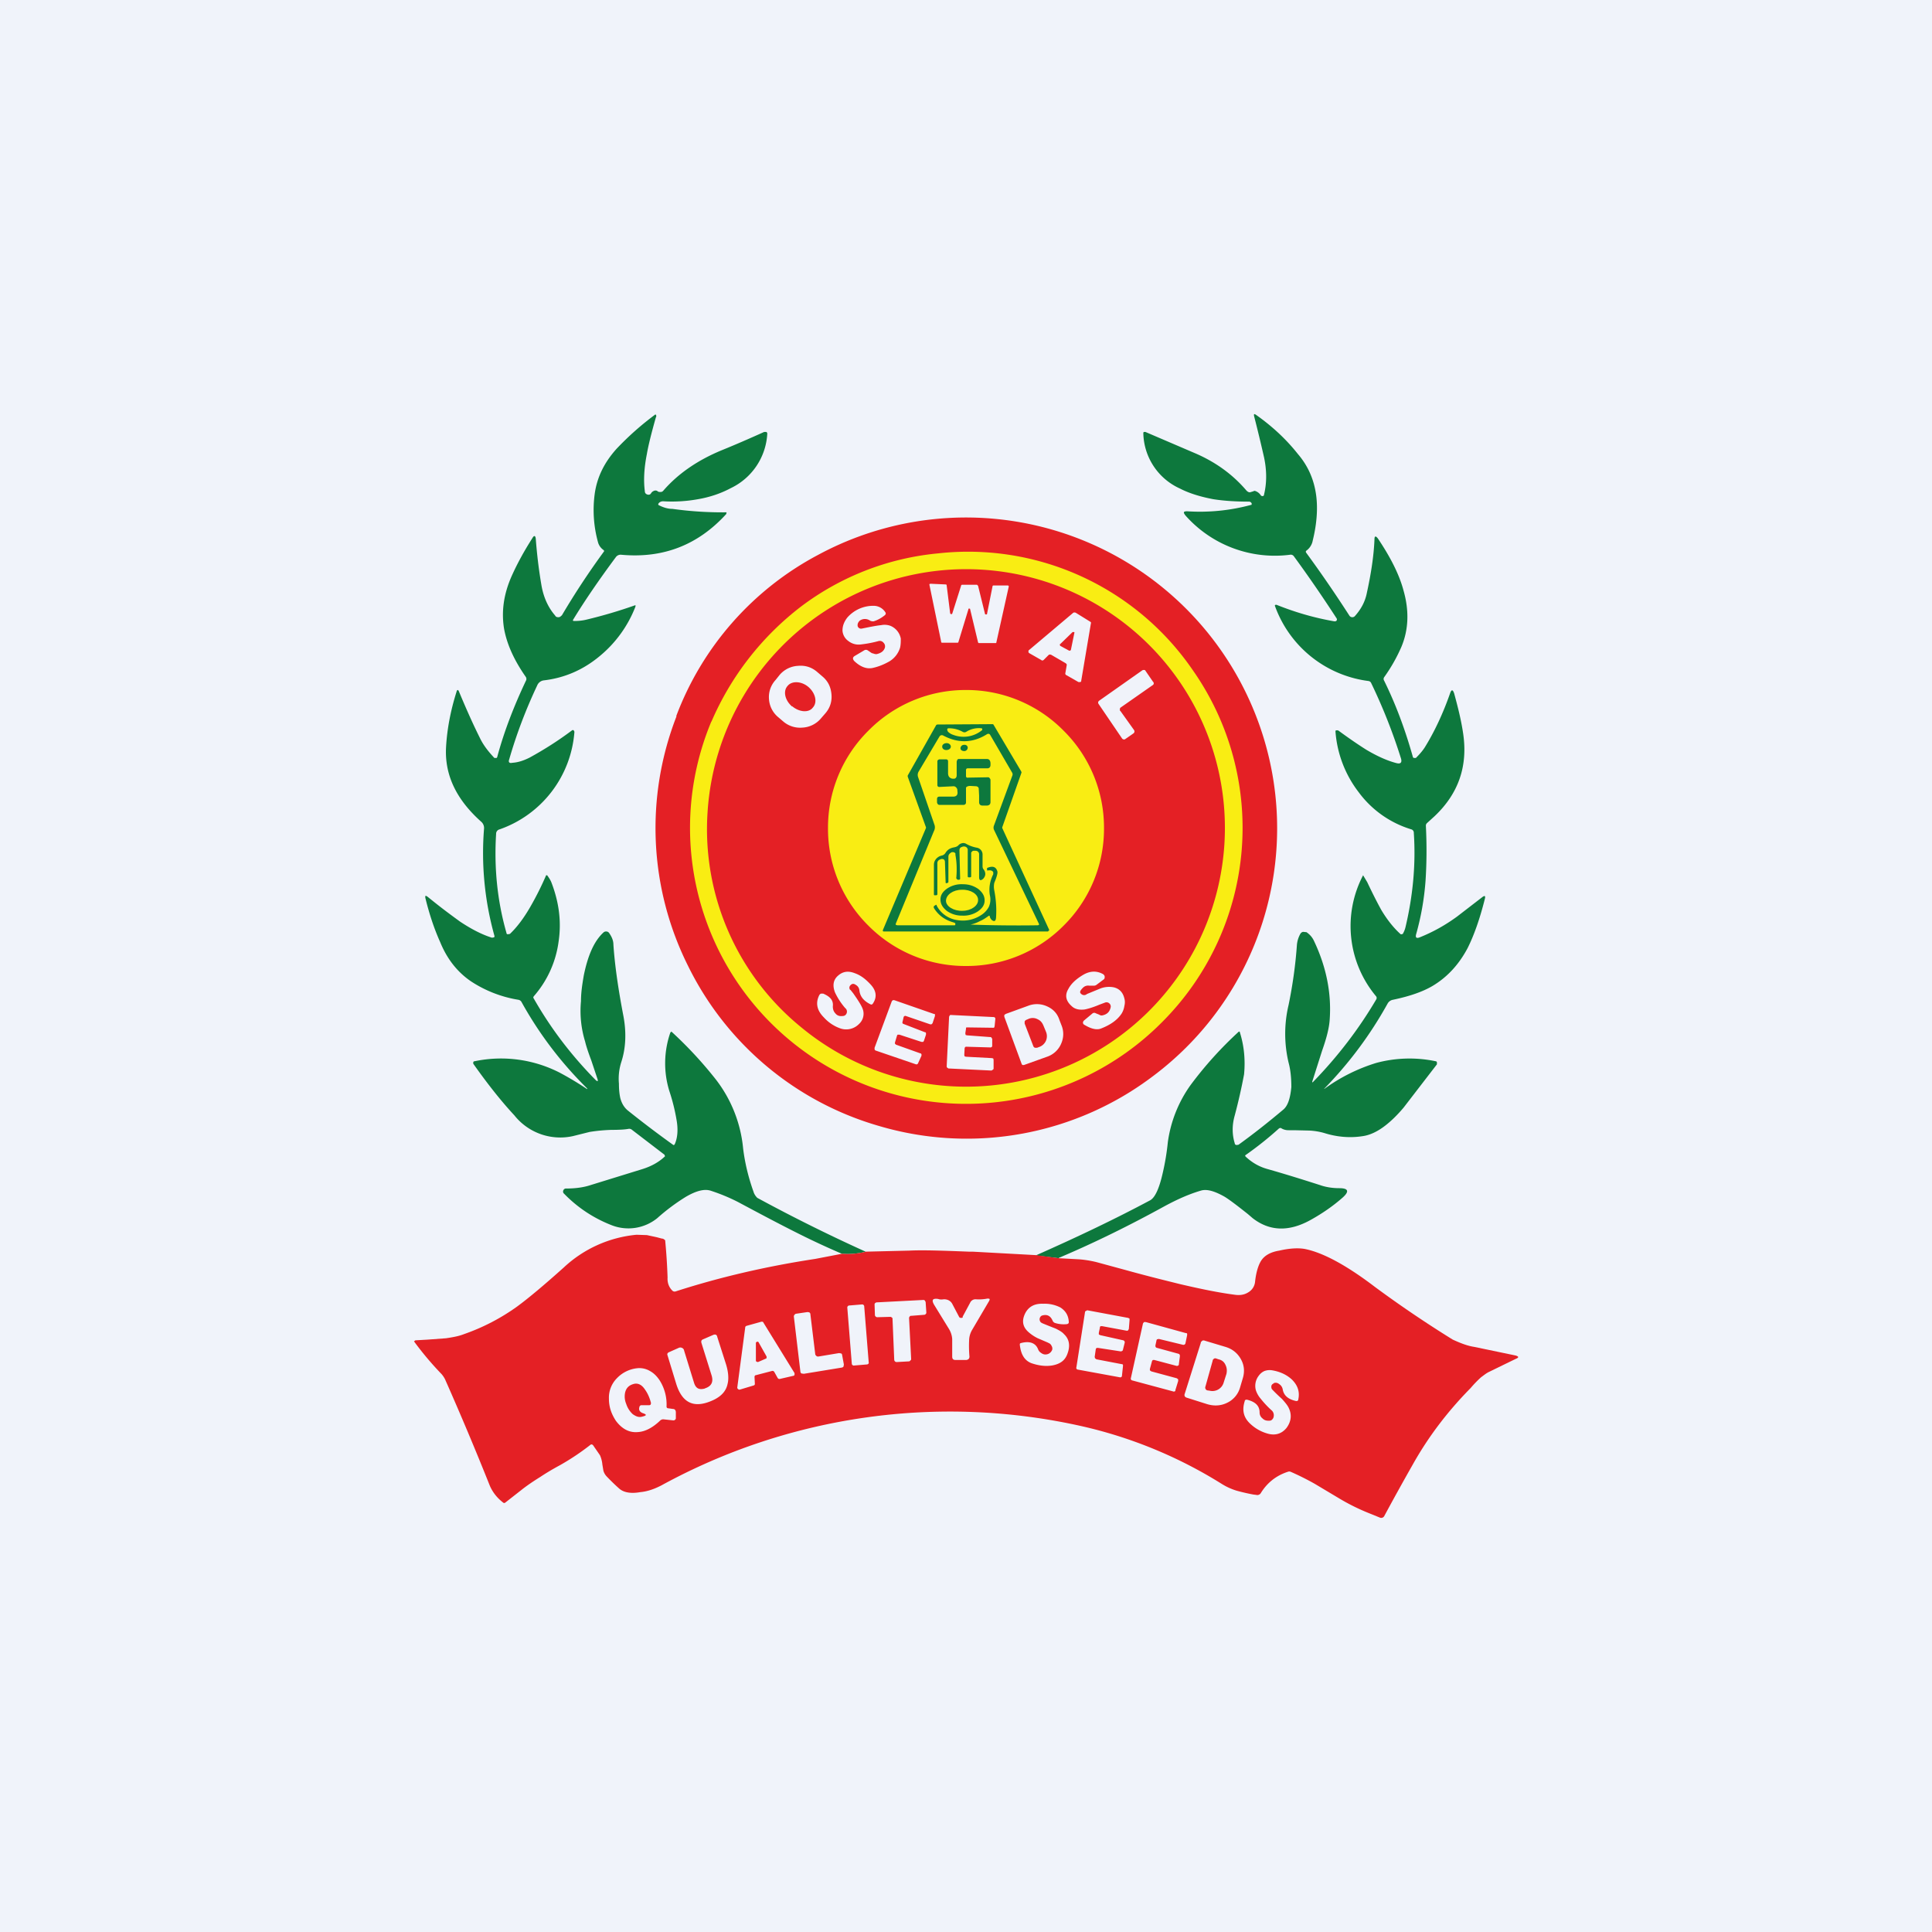 <svg width="56" height="56" viewBox="0 0 56 56" xmlns="http://www.w3.org/2000/svg"><path fill="#F0F3FA" d="M0 0h56v56H0z"/><path d="M25.1 36.28c-.24.06-.47.08-.7.06-.42-.18-.83-.37-1.23-.57-.62-.31-1.2-.62-1.78-.93a5.34 5.34 0 0 0-.77-.32c-.19-.07-.43-.01-.74.17a5.9 5.9 0 0 0-.83.62 1.33 1.33 0 0 1-1.33.2c-.51-.2-.97-.5-1.37-.91a.08.08 0 0 1-.02-.1.08.08 0 0 1 .08-.05c.26 0 .5-.03.71-.1l1.49-.46c.26-.08.48-.2.65-.36.01 0 .02-.02.01-.03l-.01-.03-.94-.72a.12.12 0 0 0-.1-.03c-.1.02-.27.03-.49.03a4.92 4.92 0 0 0-.64.06l-.48.12a1.7 1.7 0 0 1-1.7-.6c-.4-.43-.79-.93-1.18-1.48a.06.06 0 0 1-.01-.06c0-.02.02-.03.04-.03a3.73 3.73 0 0 1 2.46.33 9.1 9.1 0 0 1 .8.48v-.02a10.95 10.95 0 0 1-1.9-2.5.13.13 0 0 0-.09-.07 3.53 3.53 0 0 1-1.37-.53c-.4-.27-.7-.65-.9-1.14-.18-.4-.32-.83-.43-1.28-.01-.07 0-.08.06-.04l.1.08c.37.3.65.5.84.64.33.22.64.38.93.47l.06-.01a.05.05 0 0 0 .01-.05 8.9 8.9 0 0 1-.3-3.1.24.24 0 0 0-.08-.2c-.73-.65-1.07-1.37-1.02-2.18.03-.51.13-1.04.3-1.58.02-.08.05-.08.08 0 .2.48.4.93.6 1.33.1.21.25.4.42.58h.05c.01 0 .02 0 .03-.02.2-.75.49-1.49.83-2.21a.11.11 0 0 0 0-.12c-.35-.5-.55-.96-.63-1.4-.08-.5-.01-1 .22-1.52.17-.38.37-.74.6-1.1.05-.09.09-.08.1.02.03.4.08.85.16 1.32.06.37.2.67.4.9.02.04.05.05.1.05.04 0 .07-.03.1-.06a22.33 22.33 0 0 1 1.22-1.85c0-.01 0-.03-.02-.04a.41.41 0 0 1-.15-.2 3.5 3.5 0 0 1-.1-1.44c.07-.48.28-.9.63-1.29a8.5 8.5 0 0 1 1.13-1l.02.03a.1.1 0 0 1 0 .04l-.01.02c-.13.46-.22.82-.26 1.06-.08.4-.1.76-.06 1.07 0 .07.04.1.1.11.04 0 .06-.01.08-.04a.16.16 0 0 1 .08-.07.11.11 0 0 1 .1 0c.03.03.06.03.09.03a.1.1 0 0 0 .08-.03c.43-.5 1-.89 1.7-1.18.42-.17.83-.35 1.23-.53h.06c.02.01.03.03.03.05a1.86 1.86 0 0 1-1.06 1.58c-.28.15-.6.26-.95.32-.33.06-.67.08-1.01.06-.05 0-.1.02-.13.06-.02.03-.01.05.02.06.12.06.25.1.38.1a10.53 10.53 0 0 0 1.57.1l-.01.05c-.82.9-1.83 1.29-3.04 1.18a.17.17 0 0 0-.16.07c-.49.66-.9 1.26-1.23 1.8-.02.03-.02.05.02.05.12 0 .24-.01.36-.04a13.96 13.96 0 0 0 1.42-.42v.04a3.49 3.49 0 0 1-1.04 1.44c-.48.4-1.02.63-1.61.7a.24.24 0 0 0-.2.15c-.33.7-.6 1.41-.81 2.14-.03.08 0 .12.09.1.16-.01.32-.06.5-.15.42-.23.83-.49 1.23-.79a.04.04 0 0 1 .05 0l.02.04a3.25 3.25 0 0 1-2.17 2.83.13.13 0 0 0-.1.13c-.06.97.03 1.93.3 2.87 0 .02.01.04.04.04l.06-.01c.2-.19.4-.45.6-.8a8.8 8.8 0 0 0 .45-.9h.03c.05.07.09.13.12.2.22.57.3 1.14.21 1.73a3 3 0 0 1-.72 1.58c-.01.02-.02.04 0 .06.5.88 1.1 1.66 1.8 2.37.05.04.07.04.05-.03l-.18-.54c-.09-.24-.15-.42-.18-.55a3.02 3.02 0 0 1-.12-1.17c0-.26.04-.5.08-.74.12-.59.3-1 .57-1.25a.11.11 0 0 1 .09-.03.1.1 0 0 1 .08.05c.07.1.12.21.12.33.04.6.14 1.29.29 2.07.09.48.07.93-.06 1.33a1.58 1.58 0 0 0-.07.63c0 .2.02.33.04.42.04.15.11.27.22.36a30.84 30.84 0 0 0 1.32 1c.02 0 .03-.01.04-.03.08-.18.1-.42.05-.7a5.62 5.62 0 0 0-.21-.84 2.72 2.72 0 0 1 .03-1.69l.03-.03a11.7 11.7 0 0 1 1.29 1.39 3.86 3.86 0 0 1 .79 2c.05.41.15.83.3 1.25.02.07.06.13.11.18a48.27 48.27 0 0 0 3.14 1.56ZM30.69 36.47l-.67-.08c1.2-.53 2.31-1.06 3.32-1.6.14-.08.26-.34.36-.78.07-.3.12-.6.15-.9a3.7 3.7 0 0 1 .66-1.66 10.94 10.94 0 0 1 1.4-1.55c.02 0 .03.01.03.03.12.38.16.79.12 1.21a16.3 16.3 0 0 1-.27 1.19c-.08.28-.08.55 0 .81 0 .03.02.04.05.05l.06-.01c.43-.31.86-.65 1.3-1.02.13-.11.2-.33.23-.65 0-.25-.02-.49-.08-.71a3.62 3.62 0 0 1 0-1.67c.12-.58.2-1.16.24-1.72a.8.8 0 0 1 .1-.34.12.12 0 0 1 .08-.06l.1.01c.1.07.17.15.22.26.36.76.51 1.53.45 2.3-.02.25-.1.54-.22.88l-.28.88c-.01.04 0 .04.02.02.72-.74 1.33-1.54 1.83-2.39a.08.08 0 0 0-.01-.1 3.17 3.17 0 0 1-.37-3.5 45.6 45.6 0 0 1 .12.2c.17.36.31.63.41.81.18.3.37.53.56.7h.03l.03-.01a.7.7 0 0 0 .08-.2c.22-.93.3-1.84.24-2.73a.1.1 0 0 0-.07-.1 2.96 2.96 0 0 1-1.53-1.08 3.28 3.28 0 0 1-.67-1.75c0-.02 0-.04.02-.04h.05l.02.01c.34.25.61.43.8.55.32.19.61.32.88.39.12.03.16-.02.13-.13a16.12 16.12 0 0 0-.87-2.2.1.1 0 0 0-.07-.05 3.33 3.33 0 0 1-2.72-2.19l.02-.02H37c.55.22 1.1.38 1.68.48.02 0 .04 0 .06-.02a.06.06 0 0 0 0-.07c-.39-.6-.8-1.2-1.24-1.8a.11.11 0 0 0-.11-.04 3.46 3.46 0 0 1-3.03-1.14c-.07-.09-.06-.12.05-.12a5.68 5.68 0 0 0 1.87-.19v-.04a.09.09 0 0 0-.09-.05c-.35 0-.7-.02-1.02-.07-.37-.07-.7-.17-.97-.31a1.8 1.8 0 0 1-1.06-1.6c0-.02 0-.03.02-.04h.04l1.47.63c.57.25 1.06.6 1.46 1.07.03.03.06.05.1.05l.1-.03a.06.06 0 0 1 .05-.01c.06.02.12.06.16.12.01.02.03.03.06.03.02 0 .04-.02.04-.05.08-.33.08-.69 0-1.07a43 43 0 0 0-.29-1.2c-.01-.06 0-.07.05-.04.47.33.88.71 1.22 1.14.3.35.47.75.53 1.2.05.38.02.82-.1 1.31a.46.46 0 0 1-.17.28c-.03.02-.04.04-.02.07.44.6.85 1.2 1.25 1.82a.1.1 0 0 0 .08.05.1.1 0 0 0 .08-.03c.18-.2.3-.42.35-.68.12-.55.2-1.06.22-1.55 0-.1.04-.1.1-.02.37.55.62 1.05.74 1.5.17.59.15 1.14-.06 1.64-.14.32-.3.6-.5.88a.09.09 0 0 0 0 .1c.34.69.61 1.42.83 2.2 0 .02.02.04.04.04h.05c.1-.1.19-.2.26-.31.29-.47.53-.99.73-1.56.04-.12.08-.12.12 0 .1.37.2.75.26 1.16.14.94-.13 1.74-.83 2.4l-.22.2a.1.1 0 0 0-.03.08c.03.6.02 1.13-.01 1.59a7.78 7.78 0 0 1-.27 1.54c-.03.1 0 .14.1.1.4-.16.75-.36 1.08-.6l.74-.57c.07-.05.09-.03.07.05-.15.6-.32 1.07-.5 1.43-.26.49-.6.85-1.02 1.1-.29.17-.67.3-1.15.4a.22.22 0 0 0-.15.11 11.45 11.45 0 0 1-1.84 2.47h.01a5.07 5.07 0 0 1 1.5-.75 3.7 3.7 0 0 1 1.72-.05c.02 0 .03.01.04.03v.06l-.97 1.26c-.17.2-.34.37-.52.51-.23.18-.45.28-.65.31-.37.06-.75.03-1.13-.09a1.92 1.92 0 0 0-.43-.07l-.44-.01h-.16a.4.4 0 0 1-.2-.05c-.02-.02-.05-.02-.08 0a9.89 9.89 0 0 1-.98.78l.01.03c.18.17.38.29.62.36.53.15 1.04.31 1.54.47.17.06.36.09.56.09.26 0 .3.09.1.27-.26.23-.57.45-.93.65-.63.35-1.19.33-1.68-.05l-.14-.12c-.29-.23-.51-.4-.67-.5-.3-.17-.52-.23-.69-.18-.34.1-.68.25-1.05.45-1 .55-2.03 1.06-3.07 1.5Z" fill="#0D783D"/><path d="M19.6 20.76a8.78 8.78 0 0 1 4.12-4.68A9.02 9.02 0 0 1 36.6 21.3a8.97 8.97 0 0 1-3.15 9.87 8.95 8.95 0 0 1-7.96 1.47 8.91 8.91 0 0 1-5.55-4.65 8.93 8.93 0 0 1-.33-7.23Z" fill="#E42025"/><path d="M20.62 20.92a8.36 8.36 0 0 1 2.6-3.34 7.8 7.8 0 0 1 3.97-1.54 7.89 7.89 0 0 1 7.38 3.38 7.96 7.96 0 0 1-.87 10.19 8 8 0 0 1-13.08-8.7Z" fill="#F9ED13"/><path d="M23.24 29.79a7.4 7.4 0 0 1-2.73-6.26 7.52 7.52 0 0 1 3.5-5.88 7.5 7.5 0 1 1-.77 12.14Z" fill="#E42025"/><path d="m27.6 17.79.26-.82c0-.01.01-.02.03-.02h.43l.03.03.2.81c0 .02.02.02.03.02.02 0 .03 0 .03-.02l.16-.8c0-.01.01-.02.03-.02h.42l.02.02V17l-.36 1.62c0 .02-.01.02-.03.02h-.47c-.01 0-.02 0-.03-.02l-.23-.96c0-.01 0-.02-.03-.02-.01 0-.02 0-.02.02l-.29.95c0 .01-.01.02-.03.02h-.44c-.02 0-.03-.01-.03-.03l-.34-1.65v-.02l.03-.01.44.02c.02 0 .03.01.03.03l.1.8c0 .02.02.03.03.03.02 0 .03 0 .03-.02ZM24.86 18.15c.01.03.03.05.05.06a.1.1 0 0 0 .07.01c.2-.04.38-.08.56-.1a.5.5 0 0 1 .27.02.5.5 0 0 1 .3.37c0 .09 0 .17-.02.26a.7.7 0 0 1-.31.4c-.14.08-.3.15-.48.19-.18.04-.36-.03-.54-.2-.05-.06-.05-.11.02-.15l.27-.16a.09.09 0 0 1 .1 0l.06.04c.04.03.07.05.1.05a.2.2 0 0 0 .1.02c.13-.03.21-.09.24-.19.01-.05 0-.1-.04-.14a.14.14 0 0 0-.14-.05c-.18.05-.35.08-.52.1a.48.48 0 0 1-.36-.1.4.4 0 0 1-.17-.3c0-.13.04-.25.14-.38a1 1 0 0 1 .78-.34.4.4 0 0 1 .33.2c.01.03 0 .05-.02.07-.1.08-.2.14-.33.18-.03 0-.06 0-.1-.02a.26.26 0 0 0-.3 0c-.05.05-.07.1-.06.16ZM30.9 19.23l-.43-.25c-.03-.01-.05-.01-.07 0l-.15.15c-.03.02-.05.02-.07 0l-.35-.2a.05.05 0 0 1-.02-.04c0-.02 0-.04.02-.05l1.28-1.08c.02-.01.04-.01.07 0l.42.26c.02.01.03.03.02.05l-.28 1.66c0 .02 0 .03-.03.04h-.05l-.35-.2a.05.05 0 0 1-.03-.06l.04-.23c0-.02 0-.04-.03-.05Z" fill="#F0F3FA"/><path d="m30.73 18.67.36-.35h.04c.01 0 .02.02.01.03l-.1.49-.02.02h-.03l-.26-.14-.01-.03v-.02Z" fill="#E42025"/><path d="M23.79 20.83a.75.75 0 0 1-.53.26.75.75 0 0 1-.56-.18l-.14-.12a.74.74 0 0 1-.27-.52.73.73 0 0 1 .19-.56l.12-.15a.75.75 0 0 1 .53-.26c.21-.02.4.04.56.18l.14.12c.17.14.25.31.27.52.02.21-.04.4-.18.56l-.13.15ZM32.47 20.6l.4.56a.07.07 0 0 1-.02.1l-.23.16a.06.06 0 0 1-.06.01.07.07 0 0 1-.04-.03l-.68-1a.07.07 0 0 1-.01-.04c0-.02.01-.03.03-.05l1.25-.88a.07.07 0 0 1 .05-.01c.02 0 .03 0 .04.02l.22.32a.06.06 0 0 1-.01.1l-.93.65a.06.06 0 0 0-.02.04v.05Z" fill="#F0F3FA"/><path d="M32 24a3.95 3.95 0 0 1-1.17 2.83A3.96 3.96 0 0 1 28 28a3.96 3.96 0 0 1-2.83-1.17A3.95 3.95 0 0 1 24 24a3.95 3.95 0 0 1 1.17-2.82A3.95 3.95 0 0 1 28 20a3.95 3.95 0 0 1 2.83 1.18A3.95 3.95 0 0 1 32 24Z" fill="#F9ED13"/><path d="M22.96 20.47c.2.17.48.2.6.04.14-.15.08-.42-.13-.6-.2-.17-.48-.18-.6-.03-.14.15-.08.42.13.6Z" fill="#E42025"/><path d="M30.38 27h-4.77l-.02-.01v-.03L26.84 24v-.02l-.53-1.47v-.03l.83-1.47.03-.01 1.6-.01c.01 0 .02 0 .03.02l.8 1.35.01.03-.56 1.59v.02l1.36 2.95v.02l-.03.02Z" fill="#0D783D"/><path d="M27.63 21.3a.37.37 0 0 1-.14-.08.1.1 0 0 1-.03-.05c-.01-.04 0-.06.04-.06a.8.8 0 0 1 .4.1.1.1 0 0 0 .11 0 .68.68 0 0 1 .44-.1s.02 0 .02.02v.03a.84.84 0 0 1-.84.14Z" fill="#F9ED13"/><path d="M28.64 25.23c.07-.01.12 0 .15.05v.06c-.1.2-.13.4-.1.6.03.12.02.24-.03.35a.63.63 0 0 1-.23.24.96.96 0 0 1-.68.14.8.8 0 0 1-.6-.42c0-.03-.02-.03-.04-.01l-.02.01c-.03.02-.03.04-.02.07.13.21.32.35.58.42l.04.02v.03c0 .02 0 .03-.03.03h-1.65l-.04-.01a.05.05 0 0 1 0-.05l1.1-2.67a.23.23 0 0 0 .02-.17l-.48-1.4a.19.19 0 0 1 .02-.16l.6-1.01a.08.08 0 0 1 .11-.03c.43.23.86.22 1.27-.04.04-.02.07-.01.09.02l.64 1.1a.1.1 0 0 1 0 .09l-.53 1.44a.16.16 0 0 0 .01.14l1.29 2.7c.02.03 0 .05-.04.05a38.93 38.93 0 0 1-1.94-.02c.09-.02.18-.05.27-.1.1-.04.18-.1.24-.14.03-.03.05-.02.05.01.01.04.03.07.06.1.07.05.11.03.12-.06.02-.27 0-.54-.05-.8a.53.53 0 0 1 0-.22l.04-.1c.04-.11.06-.19.05-.23-.04-.14-.14-.17-.3-.1v.07h.03Z" fill="#F9ED13"/><path d="M27.43 21.74c.07 0 .13-.04.13-.1 0-.05-.05-.1-.12-.1-.07 0-.13.04-.13.1 0 .06.05.1.12.1ZM27.95 21.77c.06 0 .1-.05.1-.1s-.05-.09-.11-.08c-.06 0-.1.05-.1.1s.05.08.11.08ZM28.05 22.27c-.03 0-.05.02-.05.05v.18c0 .03.03.05.06.04l.57-.01c.02 0 .04 0 .05.02.01.01.03.03.03.06v.64c0 .07-.05.1-.11.1h-.12c-.06 0-.1-.03-.1-.1v-.19l-.01-.19c0-.05-.03-.07-.07-.08l-.18-.01c-.05 0-.12.02-.12.06v.41c0 .02 0 .04-.02.06a.07.07 0 0 1-.05.02h-.7c-.04 0-.06-.03-.07-.07v-.1c0-.04.02-.07.07-.07h.4c.1 0 .14-.06.12-.16v-.03a.12.12 0 0 0-.04-.08.1.1 0 0 0-.07-.03l-.41.02c-.02 0-.03 0-.05-.02a.06.06 0 0 1-.01-.04v-.67c0-.02 0-.04.02-.05a.06.06 0 0 1 .04-.02h.19c.04 0 .06.02.06.06v.34c0 .09.04.14.12.16h.03c.06.01.1-.03.1-.1v-.4l.02-.05a.05.05 0 0 1 .04-.02h.82c.07 0 .1.06.1.13v.04c0 .06-.03.1-.09.1h-.57ZM27.7 24.76c-.01-.04-.04-.06-.08-.06h-.03c-.06.03-.1.07-.1.13v.72c0 .02 0 .03-.02.04l-.04.01h-.01l-.01-.01-.02-.6c0-.07-.04-.1-.11-.09l-.05.02a.11.11 0 0 0-.06.1v.9c0 .02-.02.03-.04.03h-.03c-.02 0-.03 0-.03-.03v-.85c0-.07.02-.12.06-.17a.3.3 0 0 1 .16-.1.17.17 0 0 0 .11-.07c.06-.1.14-.15.26-.17.05-.01.1-.03.13-.07a.21.21 0 0 1 .1-.05c.04-.01.07 0 .1.01.1.06.21.1.32.12a.2.2 0 0 1 .17.2v.34c0 .04.01.07.04.1.06.1.05.18-.02.26-.08.07-.12.05-.12-.05v-.65a.1.1 0 0 0-.02-.07.1.1 0 0 0-.08-.04h-.05c-.02 0-.04 0-.05.02a.06.06 0 0 0-.03.04v.68c0 .02-.01.03-.04.03h-.03c-.02 0-.03-.01-.03-.03v-.75a.1.1 0 0 0-.05-.1.13.13 0 0 0-.12 0c-.04.01-.07.04-.07.1l.02.81c0 .03-.01.04-.04.04h-.03c-.03-.02-.05-.04-.04-.07.02-.24.01-.46-.03-.67Z" fill="#0D783D"/><path d="M28.54 26.1c0 .13-.07.23-.2.32a.75.75 0 0 1-.45.12.75.75 0 0 1-.45-.14c-.12-.1-.18-.2-.18-.33s.07-.23.2-.32a.75.75 0 0 1 .45-.12c.18 0 .32.05.45.14.12.1.18.2.18.33Z" fill="#0D783D"/><path d="M27.9 26.4c.25 0 .46-.15.45-.32 0-.16-.21-.3-.47-.29-.26 0-.46.15-.46.32 0 .16.22.3.48.29Z" fill="#F9ED13"/><path d="m24.65 28.69.08.1c.14.2.23.34.27.44a.4.4 0 0 1-.1.45.52.52 0 0 1-.54.13 1.16 1.16 0 0 1-.48-.32c-.2-.2-.25-.42-.13-.65a.09.09 0 0 1 .05-.04h.06c.21.09.3.2.28.37 0 .08.02.15.08.21.05.06.12.08.2.07.06 0 .1-.03.12-.08a.13.13 0 0 0-.02-.13l-.03-.03a1.98 1.98 0 0 1-.29-.45c-.07-.19-.05-.35.08-.47.14-.13.3-.16.5-.08.17.06.31.17.45.32.17.18.2.37.07.56a.05.05 0 0 1-.07.02c-.2-.1-.3-.23-.32-.4a.2.2 0 0 0-.1-.16c-.07-.05-.12-.04-.17.02a.1.1 0 0 0 0 .12ZM31.39 28.63c-.07.07-.1.12-.07.16.04.05.1.07.16.04l.03-.02.39-.16a.7.7 0 0 1 .39-.03c.16.04.26.15.3.32.02.07.02.14 0 .22a.58.58 0 0 1-.08.22c-.12.18-.31.32-.59.43-.12.05-.28.02-.48-.1a.08.08 0 0 1-.05-.06c0-.03.01-.05.03-.07l.24-.2a.08.08 0 0 1 .1-.01l.1.04c.03.02.06.03.1.02.13-.03.2-.1.23-.22a.12.12 0 0 0-.04-.13.12.12 0 0 0-.12-.02l-.16.06c-.19.08-.33.12-.43.14-.16.02-.29-.01-.38-.1-.17-.15-.2-.32-.09-.5.08-.15.22-.28.42-.4.2-.12.4-.13.59-.02.02.02.04.04.04.07 0 .03 0 .06-.03.08l-.2.15a.13.13 0 0 1-.1.03h-.12a.21.21 0 0 0-.18.06ZM26 30.02l-.06.2v.03l.03.03.7.25c.02 0 .03.01.04.03v.04l-.1.22a.05.05 0 0 1-.06.03l-1.17-.4a.05.05 0 0 1-.03-.04v-.04l.5-1.35.03-.03h.04l1.15.4c.02 0 .03 0 .03.02v.04l-.07.21-.03.03h-.04l-.7-.24a.05.05 0 0 0-.07.04l-.03.13c-.01.03 0 .05.03.06l.62.24c.02 0 .03.01.03.03v.04l-.06.18-.02.03h-.05l-.64-.21h-.05a.05.05 0 0 0-.02.04ZM29.11 29.47v-.05l.04-.03.66-.24a.7.7 0 0 1 .54.02c.18.08.3.21.36.4l.07.18c.06.17.05.35-.03.52a.68.68 0 0 1-.4.36l-.67.24h-.04a.06.06 0 0 1-.03-.04l-.5-1.36ZM28 30.63l.75.04.04.01.01.04v.25c0 .02-.01.03-.03.04a.06.06 0 0 1-.04.02l-1.24-.06-.03-.02a.05.05 0 0 1-.02-.04l.07-1.44.02-.04a.05.05 0 0 1 .04-.01l1.23.06a.05.05 0 0 1 .05.06l-.02.2-.01.04a.05.05 0 0 1-.04.01l-.73-.01h-.04a.05.05 0 0 0-.01.04l-.02.13.01.05.04.01.67.05c.02 0 .03 0 .04.02l.02.03v.2c0 .01 0 .03-.02.04a.05.05 0 0 1-.04.01l-.69-.02c-.01 0-.03 0-.04.02a.05.05 0 0 0-.01.03l-.01.19.01.04.04.01Z" fill="#F0F3FA"/><path d="M29.7 29.67v-.06a.09.09 0 0 1 .05-.05l.07-.03a.3.3 0 0 1 .25.01c.09.04.14.1.18.2l.07.17a.33.33 0 0 1-.18.43l-.08.03H30a.08.08 0 0 1-.05-.05l-.25-.65ZM24.41 36.34c.22.02.45 0 .69-.06l1.25-.03c.4-.02.97 0 1.73.03h.11l1.83.1.67.09.55.03c.18.01.36.04.53.08l.81.22c.72.2 1.26.33 1.62.42.6.14 1.13.25 1.6.31.14.02.27 0 .38-.07a.4.4 0 0 0 .2-.32c.03-.26.09-.46.17-.59.1-.16.28-.26.53-.3.3-.07.55-.08.73-.05.52.1 1.2.46 2.04 1.1a33.3 33.3 0 0 0 2.26 1.53c.22.1.42.18.62.21l1.2.25c.1.03.1.06 0 .1l-.78.38c-.08.04-.15.1-.22.15a3.22 3.22 0 0 0-.3.31c-.66.67-1.22 1.4-1.68 2.22a76 76 0 0 0-.83 1.5.1.1 0 0 1-.12.04l-.32-.13a6.1 6.1 0 0 1-.9-.45l-.67-.4a7.8 7.8 0 0 0-.7-.35.11.11 0 0 0-.08 0c-.34.11-.6.32-.78.61a.12.12 0 0 1-.14.06l-.08-.01a5.8 5.8 0 0 1-.48-.11 1.8 1.8 0 0 1-.44-.2 13.1 13.1 0 0 0-4.05-1.67 17.42 17.42 0 0 0-12.18 1.71c-.19.1-.4.18-.62.2-.28.05-.49.01-.62-.11a5.96 5.96 0 0 1-.36-.35.4.4 0 0 1-.09-.16l-.03-.18a.86.86 0 0 0-.07-.27l-.2-.29c-.03-.03-.06-.03-.09 0a7.04 7.04 0 0 1-.87.58c-.26.14-.45.26-.57.34-.21.13-.4.26-.55.38l-.46.36c-.02.02-.05.02-.07 0-.18-.14-.3-.3-.38-.48a89.44 89.44 0 0 0-1.3-3.09.73.73 0 0 0-.1-.15 9.2 9.2 0 0 1-.8-.95l.04-.03.35-.02.54-.04c.2-.03.37-.06.52-.12a6.05 6.05 0 0 0 1.54-.8c.34-.25.78-.62 1.35-1.13a3.57 3.57 0 0 1 2.11-.95l.3.01.28.06.15.04c.04 0 .07.02.1.05a16.95 16.95 0 0 1 .07 1.08c-.01.15.04.29.15.39.03.02.06.02.09.01 1.24-.4 2.59-.72 4.04-.94l.78-.15Z" fill="#E42025"/><path d="m27.9 38.17.22-.41a.17.17 0 0 1 .16-.1c.12.01.24 0 .34-.02.07 0 .08.01.05.07l-.5.85a.63.63 0 0 0-.08.3 3.47 3.47 0 0 0 .01.46c0 .06-.03.09-.09.1h-.31c-.07 0-.1-.03-.1-.1v-.51a.65.65 0 0 0-.1-.3l-.43-.7c-.07-.13-.04-.18.12-.16.05.02.11.02.17.01.1 0 .19.04.24.13l.2.38c.01.02.03.03.05.03.03 0 .05 0 .06-.03ZM25.8 38.17l-.37.01a.07.07 0 0 1-.07-.06l-.01-.3c0-.02 0-.04.02-.05a.06.06 0 0 1 .04-.02l1.35-.07c.02 0 .03 0 .05.02l.02.04.02.3c0 .02 0 .03-.02.05a.06.06 0 0 1-.04.02l-.38.03c-.02 0-.03 0-.04.02a.06.06 0 0 0-.02.05l.06 1.18c0 .01 0 .03-.02.04a.06.06 0 0 1-.04.03l-.36.02a.07.07 0 0 1-.07-.06l-.05-1.19c0-.02 0-.03-.02-.04a.06.06 0 0 0-.05-.02ZM30.2 38.35a17.84 17.84 0 0 0 .4.16c.1.05.19.1.24.16.15.14.19.33.1.57-.07.2-.22.3-.45.34-.2.03-.4 0-.6-.07-.2-.08-.3-.26-.33-.53 0-.03 0-.04.03-.05.26-.07.43 0 .5.18a.2.2 0 0 0 .08.1c.04.03.08.05.13.05.1 0 .17-.06.2-.14a.15.15 0 0 0-.02-.11.15.15 0 0 0-.08-.08l-.04-.02-.28-.12a1.2 1.2 0 0 1-.27-.18c-.18-.16-.2-.35-.08-.57.1-.17.26-.26.51-.25a1 1 0 0 1 .5.11c.15.1.23.23.24.42 0 .04-.02.05-.05.06a.84.84 0 0 1-.34-.03.12.12 0 0 1-.08-.07c-.06-.14-.16-.19-.3-.15a.1.1 0 0 0-.06.05.12.12 0 0 0-.01.1c.01.03.03.06.07.07ZM24.98 37.81l-.36.03a.06.06 0 0 0-.06.07l.13 1.62c0 .03.04.06.07.05l.36-.03c.04 0 .07-.03.06-.06l-.13-1.62a.06.06 0 0 0-.07-.06ZM31.76 39.12l-.03.21.01.04.04.03.73.14c.01 0 .03 0 .04.02v.04l-.03.28c0 .02-.01.03-.03.04a.06.06 0 0 1-.04 0l-1.2-.22a.06.06 0 0 1-.05-.03.06.06 0 0 1 0-.04l.25-1.6c0-.01.01-.03.03-.03a.06.06 0 0 1 .04-.02l1.18.22.04.02v.05l-.02.25-.02.04a.06.06 0 0 1-.05.01l-.7-.13h-.05a.06.06 0 0 0-.02.05l-.03.14v.05l.04.02.67.15a.06.06 0 0 1 .04.07l-.05.2c0 .02-.02.04-.03.04a.06.06 0 0 1-.04.01l-.65-.1h-.04a.06.06 0 0 0-.03.05ZM23.72 39.32l.6-.1.06.01c.02.01.03.03.03.05l.05.27-.01.06a.08.08 0 0 1-.05.03l-1.1.18-.07-.01a.07.07 0 0 1-.03-.05l-.19-1.6c0-.01 0-.03.02-.05a.07.07 0 0 1 .04-.03l.34-.05.05.01c.02.02.03.03.03.06l.14 1.15c0 .02.02.04.03.05.02.02.04.02.06.02ZM21.87 39.91l.01.2c0 .03-.01.04-.04.05l-.4.12c-.02 0-.03 0-.05-.02a.05.05 0 0 1-.02-.04l.23-1.74c0-.02.01-.04.04-.05l.43-.12c.03 0 .05 0 .06.03l.9 1.46v.05c-.01.02-.02.03-.04.03l-.39.09c-.02 0-.04 0-.06-.03l-.1-.18c-.02-.02-.04-.03-.07-.02l-.46.12c-.02 0-.04.02-.04.05ZM33.54 39.07l.62.17c.03.01.04.03.04.07l-.03.23c0 .02 0 .03-.02.04a.06.06 0 0 1-.05.01l-.64-.17h-.04a.06.06 0 0 0-.03.04l-.06.22v.04l.04.03.74.2.04.03v.05l-.08.26c0 .02 0 .03-.02.04a.06.06 0 0 1-.05 0l-1.19-.32a.05.05 0 0 1-.03-.03.06.06 0 0 1 0-.04l.35-1.58.03-.04h.05l1.16.32c.02 0 .03 0 .04.02v.04l-.05.24a.06.06 0 0 1-.07.04l-.7-.17-.05.01a.06.06 0 0 0-.02.04l-.03.14c0 .04.01.06.05.07ZM19.4 39.19l.27-.12a.11.11 0 0 1 .1 0 .1.1 0 0 1 .06.08l.29.94c.05.15.14.2.3.16l.02-.01c.18-.06.24-.18.19-.36l-.3-.96c-.01-.05 0-.08.05-.1l.3-.13c.06-.02.1 0 .11.06l.24.75c.08.24.1.45.06.61-.04.2-.17.35-.39.46-.56.27-.92.12-1.1-.46l-.25-.82c-.02-.05 0-.08.05-.1ZM34.8 38.91l.05-.05a.09.09 0 0 1 .07 0l.6.18c.2.06.35.18.45.36.1.18.11.37.05.56l-.08.27a.7.7 0 0 1-.37.43c-.18.09-.38.1-.58.04l-.6-.19a.09.09 0 0 1-.05-.04.09.09 0 0 1 0-.07l.47-1.49Z" fill="#F0F3FA"/><path d="M21.91 39.43v-.5c0-.02.01-.03.04-.04.02 0 .03 0 .04.02l.23.41v.03c0 .02 0 .02-.02.03l-.23.1-.04-.01a.04.04 0 0 1-.02-.04ZM35.15 39.44c0-.03.02-.04.04-.06a.08.08 0 0 1 .07 0l.06.02c.09.02.16.07.2.16.04.08.05.16.03.26l-.08.25a.34.34 0 0 1-.41.24l-.07-.01a.08.08 0 0 1-.05-.05.08.08 0 0 1 0-.06l.21-.75Z" fill="#E42025"/><path d="m19.37 40.82.14.02c.05 0 .08.04.08.1v.15c0 .03 0 .04-.02.06a.07.07 0 0 1-.06.02l-.28-.03a.13.13 0 0 0-.1.04c-.21.2-.43.32-.65.33-.25.02-.46-.1-.63-.33-.13-.2-.2-.4-.2-.64a.8.8 0 0 1 .23-.59.95.95 0 0 1 .58-.29.6.6 0 0 1 .38.08c.11.06.2.15.28.27a1.3 1.3 0 0 1 .2.76c0 .03.02.05.05.05ZM36.92 40.1a.1.1 0 0 0-.07.08c0 .04 0 .07.03.1a5 5 0 0 0 .28.27c.08.09.15.17.19.25.1.2.08.4-.06.59-.14.17-.33.23-.56.16a1.2 1.2 0 0 1-.53-.32c-.16-.17-.2-.37-.12-.62 0-.03.03-.04.06-.04.25.06.37.18.37.37 0 .07.03.13.08.17.05.05.1.07.18.07.04 0 .07 0 .1-.03a.15.15 0 0 0 .05-.1.19.19 0 0 0-.05-.16 2.7 2.7 0 0 1-.33-.35.71.71 0 0 1-.14-.25.48.48 0 0 1 .09-.42.4.4 0 0 1 .16-.13.44.44 0 0 1 .23-.02c.23.04.42.13.57.27.17.17.23.36.18.58 0 .03-.03.04-.06.04-.23-.05-.36-.16-.39-.34a.23.23 0 0 0-.1-.15c-.05-.04-.1-.05-.16-.03Z" fill="#F0F3FA"/><path d="M18.53 40.8c-.02.07.02.13.1.16.12.04.12.07-.01.1-.1.03-.18 0-.28-.07a.69.69 0 0 1-.19-.3.55.55 0 0 1-.03-.33c.03-.12.1-.2.23-.24.12-.04.24 0 .34.15.08.11.14.24.18.4l-.01.04a.05.05 0 0 1-.04.02h-.22c-.02 0-.03 0-.05.02a.08.08 0 0 0-.02.05Z" fill="#E42025"/></svg>